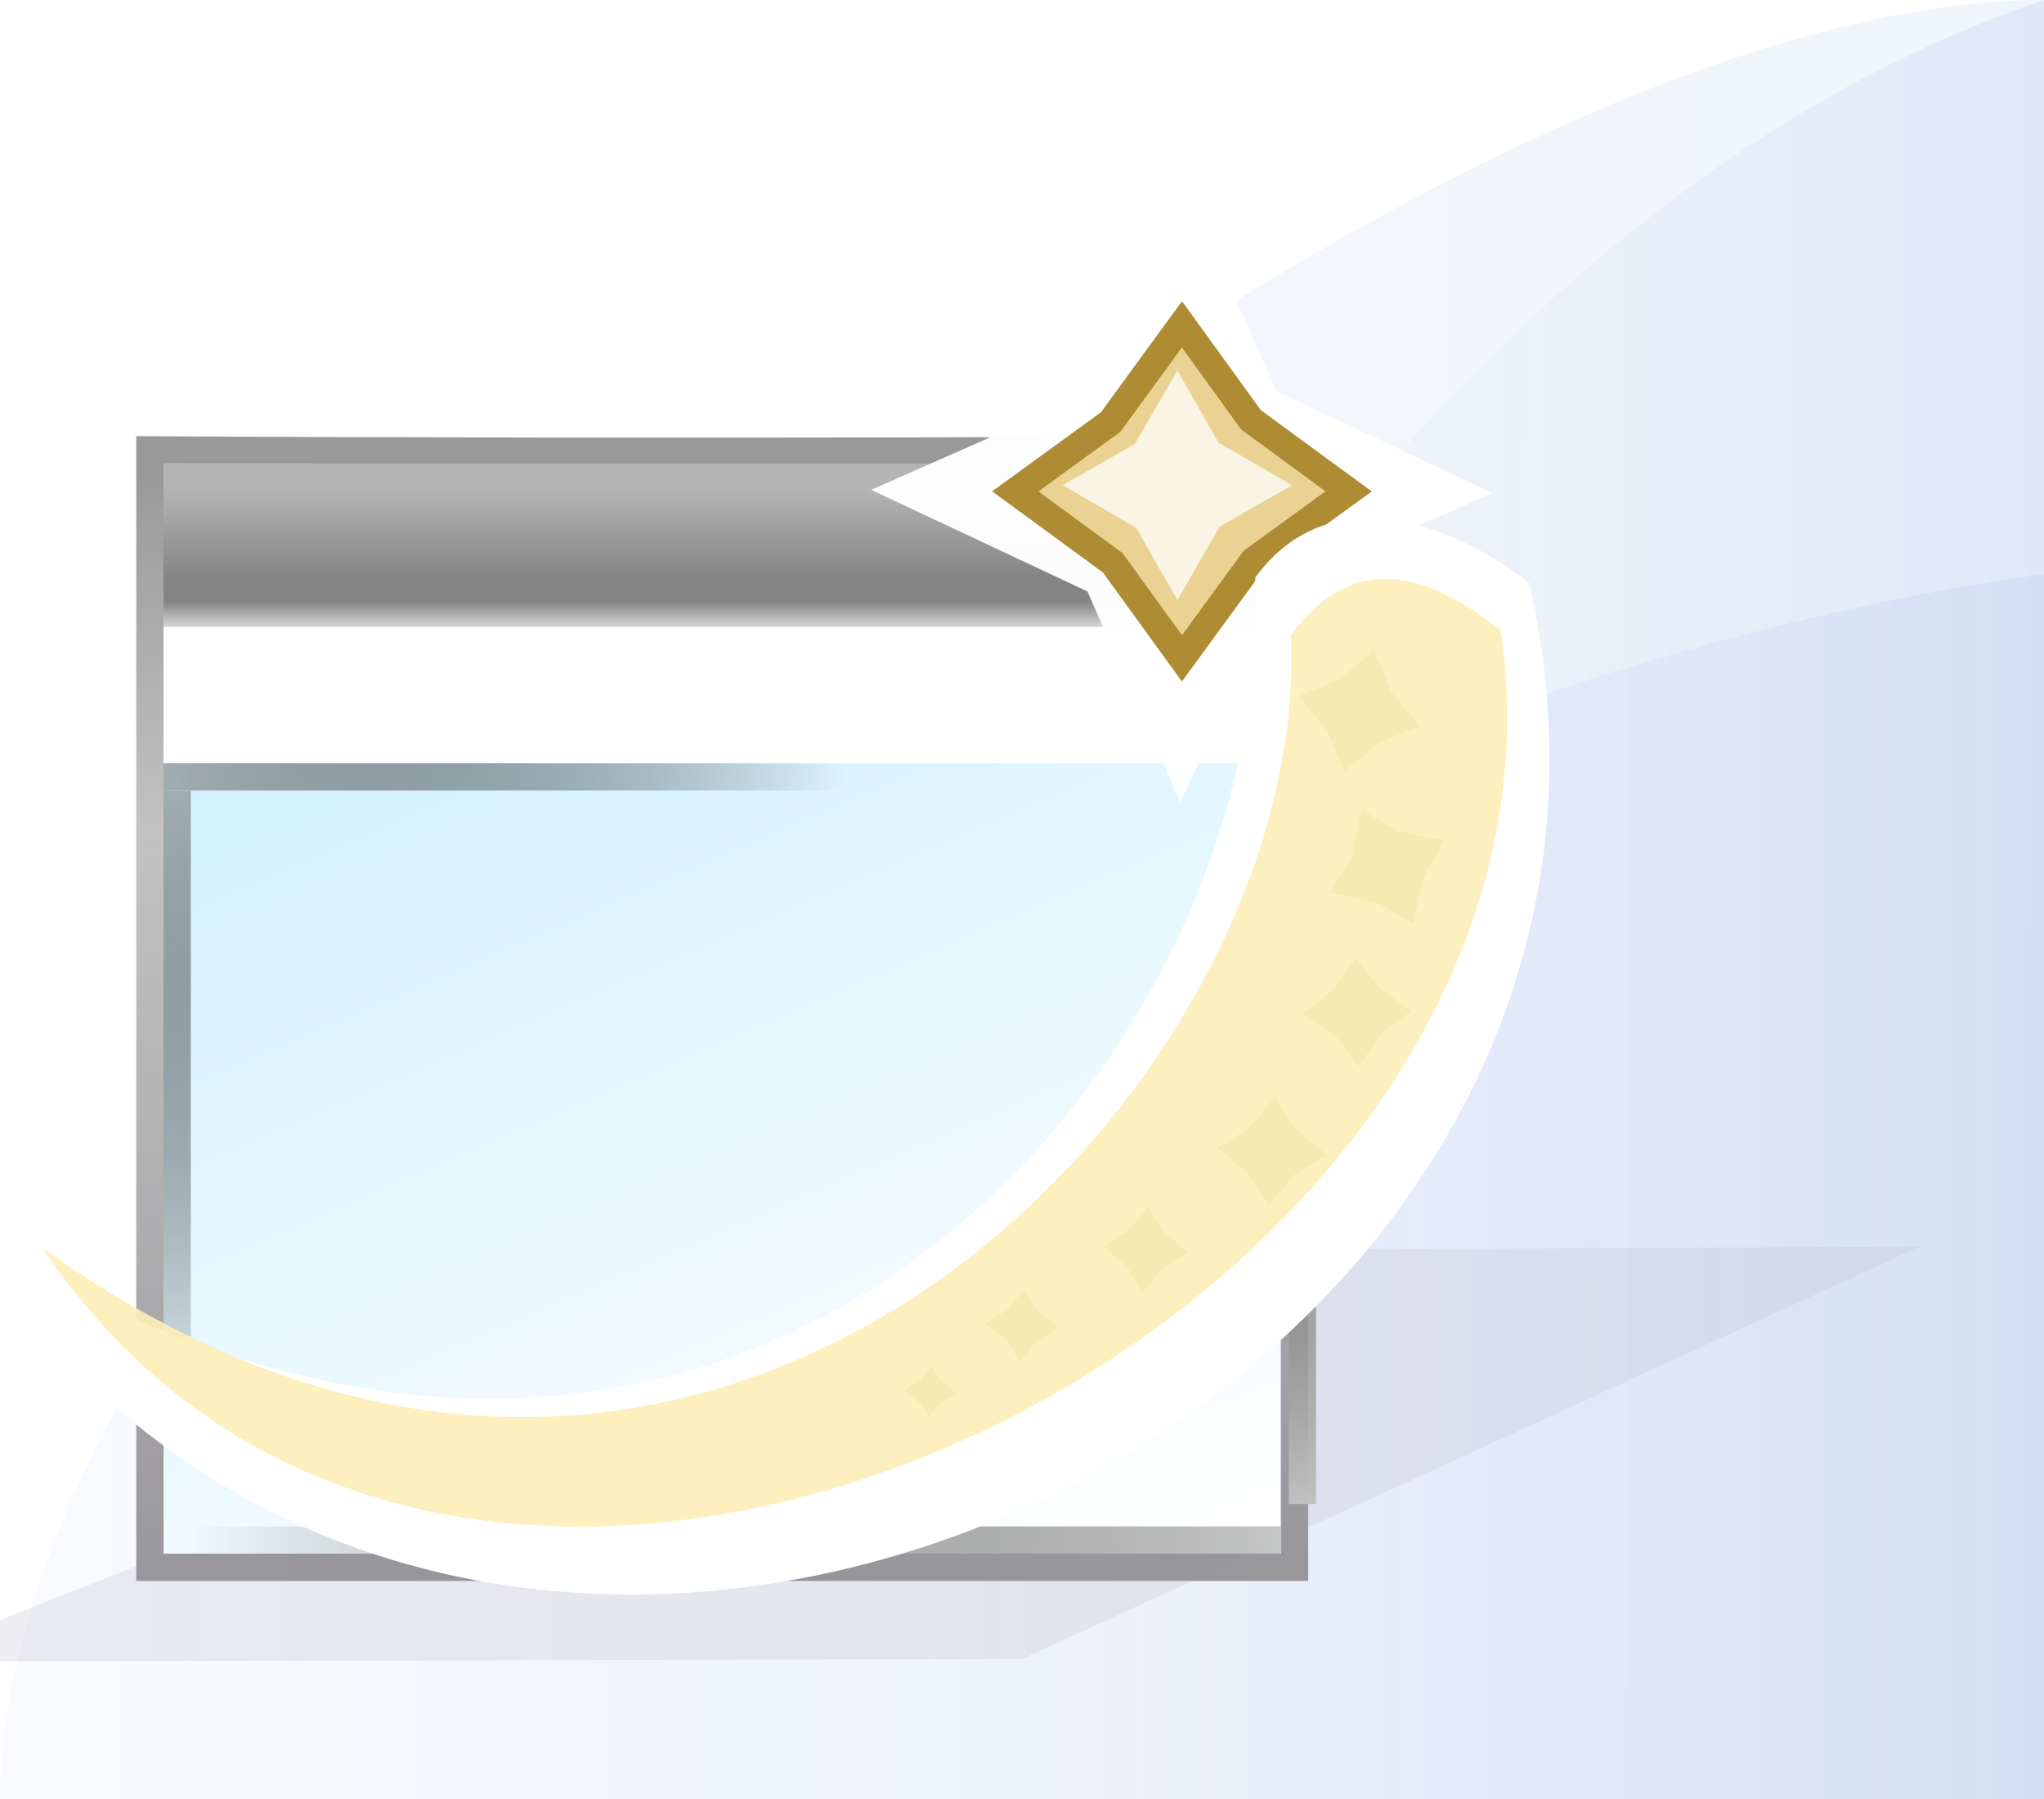 <?xml version="1.0" encoding="UTF-8" standalone="no"?>
<svg
   xmlns:dc="http://purl.org/dc/elements/1.1/"
   xmlns:cc="http://creativecommons.org/ns#"
   xmlns:rdf="http://www.w3.org/1999/02/22-rdf-syntax-ns#"
   xmlns:svg="http://www.w3.org/2000/svg"
   xmlns="http://www.w3.org/2000/svg"
   xmlns:xlink="http://www.w3.org/1999/xlink"
   xmlns:sodipodi="http://sodipodi.sourceforge.net/DTD/sodipodi-0.dtd"
   xmlns:inkscape="http://www.inkscape.org/namespaces/inkscape"
   inkscape:export-ydpi="90"
   inkscape:export-xdpi="90"
   inkscape:export-filename="/Users/d021678/git/eclipse.jdt.ui/org.eclipse.jdt.ui/icons/full/wizban/newclass_wiz2.png"
   sodipodi:docname="new_wiz.svg"
   inkscape:version="1.0rc1 (09960d6, 2020-04-09)"
   version="1.1"
   id="svg2"
   height="66"
   width="75">
  <defs
     id="defs4">
    <linearGradient
       inkscape:collect="always"
       id="linearGradient5904">
      <stop
         style="stop-color:#c5c6c6;stop-opacity:1"
         offset="0"
         id="stop5906" />
      <stop
         style="stop-color:#000000;stop-opacity:0;"
         offset="1"
         id="stop5908" />
    </linearGradient>
    <linearGradient
       inkscape:collect="always"
       id="linearGradient5898">
      <stop
         style="stop-color:#c0c1c1;stop-opacity:1"
         offset="0"
         id="stop5900" />
      <stop
         style="stop-color:#000000;stop-opacity:0;"
         offset="1"
         id="stop5902" />
    </linearGradient>
    <linearGradient
       id="linearGradient4541"
       inkscape:collect="always">
      <stop
         id="stop4543"
         offset="0"
         style="stop-color:#a1adb2;stop-opacity:1" />
      <stop
         id="stop4545"
         offset="1"
         style="stop-color:#000000;stop-opacity:0;" />
    </linearGradient>
    <linearGradient
       id="linearGradient4461"
       inkscape:collect="always">
      <stop
         id="stop4463"
         offset="0"
         style="stop-color:#d8d8d8;stop-opacity:1" />
      <stop
         style="stop-color:#848484;stop-opacity:1"
         offset="0.186"
         id="stop4488" />
      <stop
         style="stop-color:#848484;stop-opacity:1"
         offset="0.361"
         id="stop4486" />
      <stop
         id="stop4465"
         offset="1"
         style="stop-color:#b4b4b4;stop-opacity:1" />
    </linearGradient>
    <linearGradient
       id="linearGradient4972"
       inkscape:collect="always">
      <stop
         id="stop4974"
         offset="0"
         style="stop-color:#ffffff;stop-opacity:1" />
      <stop
         id="stop4976"
         offset="1"
         style="stop-color:#f5f8fd;stop-opacity:1" />
    </linearGradient>
    <linearGradient
       id="linearGradient4964"
       inkscape:collect="always">
      <stop
         id="stop4966"
         offset="0"
         style="stop-color:#ffffff;stop-opacity:1" />
      <stop
         id="stop4968"
         offset="1"
         style="stop-color:#e8eefa;stop-opacity:1" />
    </linearGradient>
    <linearGradient
       id="linearGradient4956"
       inkscape:collect="always">
      <stop
         id="stop4958"
         offset="0"
         style="stop-color:#fcfdfe;stop-opacity:1" />
      <stop
         id="stop4960"
         offset="1"
         style="stop-color:#dee6f8;stop-opacity:1" />
    </linearGradient>
    <filter
       id="filter8854"
       inkscape:label="Drop Shadow"
       style="color-interpolation-filters:sRGB">
      <feFlood
         id="feFlood8856"
         result="flood"
         flood-color="rgb(244,248,254)"
         flood-opacity="0.933" />
      <feComposite
         id="feComposite8858"
         result="composite1"
         operator="in"
         in2="SourceGraphic"
         in="flood" />
      <feGaussianBlur
         id="feGaussianBlur8860"
         result="blur"
         stdDeviation="1.2"
         in="composite1" />
      <feOffset
         id="feOffset8862"
         result="offset"
         dy="3"
         dx="-1" />
      <feComposite
         id="feComposite8864"
         result="composite2"
         operator="over"
         in2="offset"
         in="SourceGraphic" />
    </filter>
    <linearGradient
       id="linearGradient6122">
      <stop
         id="stop6124"
         offset="0"
         style="stop-color:#c0c0c0;stop-opacity:1" />
      <stop
         style="stop-color:#adadad;stop-opacity:1"
         offset="0.5"
         id="stop6132" />
      <stop
         id="stop6126"
         offset="1"
         style="stop-color:#808080;stop-opacity:1" />
    </linearGradient>
    <linearGradient
       id="linearGradient7087">
      <stop
         id="stop7089"
         offset="0"
         style="stop-color:#17325d;stop-opacity:1;" />
      <stop
         style="stop-color:#b4d0e2;stop-opacity:1"
         offset="0.25"
         id="stop7091" />
      <stop
         style="stop-color:#b7d2e4;stop-opacity:1"
         offset="0.5"
         id="stop7093" />
      <stop
         id="stop7095"
         offset="0.75"
         style="stop-color:#acc9de;stop-opacity:1" />
      <stop
         id="stop7097"
         offset="1"
         style="stop-color:#3e72a7;stop-opacity:1" />
    </linearGradient>
    <mask
       maskUnits="userSpaceOnUse"
       id="mask7366">
      <path
         sodipodi:nodetypes="ccccccc"
         inkscape:connector-curvature="0"
         id="path7368"
         d="m -16.593,1040.862 9.99,0 0,10.002 -2.983,3.038 -5.966,0 c -0.53,-0.022 -1.041,-0.552 -1.041,-1.038 z"
         style="fill:#ffffff;fill-opacity:1;stroke:#ffffff;stroke-width:1;stroke-linecap:butt;stroke-linejoin:miter;stroke-miterlimit:4;stroke-opacity:1;stroke-dashoffset:0;display:inline" />
    </mask>
    <linearGradient
       id="linearGradient7584-5">
      <stop
         style="stop-color:#f9cd5f;stop-opacity:1"
         offset="0"
         id="stop7586-4" />
      <stop
         style="stop-color:#fbf0b4;stop-opacity:1"
         offset="1"
         id="stop7588-5" />
    </linearGradient>
    <linearGradient
       id="linearGradient7592-1">
      <stop
         style="stop-color:#bd8416;stop-opacity:1"
         offset="0"
         id="stop7594-6" />
      <stop
         style="stop-color:#a66b10;stop-opacity:1"
         offset="1"
         id="stop7596-9" />
    </linearGradient>
    <linearGradient
       id="linearGradient10798-1-9-3-7-6-6-6-2-6-7-98-9-4-1">
      <stop
         id="stop10800-5-2-1-8-20-4-0-2-1-9-0-0-1-1"
         offset="0"
         style="stop-color:#5aad60;stop-opacity:1;" />
      <stop
         style="stop-color:#5bb26a;stop-opacity:1;"
         offset="0.5"
         id="stop10806-6-8-5-3-9-2-2-7-0-4-2-7-8-9" />
      <stop
         id="stop10802-1-5-3-0-4-6-8-5-5-6-69-6-4-0"
         offset="1"
         style="stop-color:#a4c589;stop-opacity:1" />
    </linearGradient>
    <mask
       id="mask7366-4"
       maskUnits="userSpaceOnUse">
      <path
         style="fill:#ffffff;fill-opacity:1;stroke:#ffffff;stroke-width:1;stroke-linecap:butt;stroke-linejoin:miter;stroke-miterlimit:4;stroke-opacity:1;stroke-dashoffset:0;display:inline"
         d="m -16.593,1040.862 9.99,0 0,10.002 -2.983,3.038 -5.966,0 c -0.53,-0.022 -1.041,-0.552 -1.041,-1.038 z"
         id="path7368-2"
         inkscape:connector-curvature="0"
         sodipodi:nodetypes="ccccccc" />
    </mask>
    <linearGradient
       y2="1041.911"
       x2="4.778"
       y1="1039.812"
       x1="4.778"
       gradientTransform="translate(-20,0)"
       gradientUnits="userSpaceOnUse"
       id="linearGradient9331"
       xlink:href="#linearGradient7087"
       inkscape:collect="always" />
    <linearGradient
       inkscape:collect="always"
       xlink:href="#linearGradient7087"
       id="linearGradient9333"
       gradientUnits="userSpaceOnUse"
       gradientTransform="translate(-18,4.7e-5)"
       x1="4.778"
       y1="1039.812"
       x2="4.778"
       y2="1041.911" />
    <linearGradient
       inkscape:collect="always"
       xlink:href="#linearGradient7087"
       id="linearGradient9335"
       gradientUnits="userSpaceOnUse"
       gradientTransform="translate(-16,4.7e-5)"
       x1="4.778"
       y1="1039.812"
       x2="4.778"
       y2="1041.911" />
    <linearGradient
       inkscape:collect="always"
       xlink:href="#linearGradient7087"
       id="linearGradient9337"
       gradientUnits="userSpaceOnUse"
       gradientTransform="translate(-14,4.7e-5)"
       x1="4.778"
       y1="1039.812"
       x2="4.778"
       y2="1041.911" />
    <linearGradient
       inkscape:collect="always"
       xlink:href="#linearGradient7087"
       id="linearGradient9339"
       gradientUnits="userSpaceOnUse"
       gradientTransform="translate(-12,4.7e-5)"
       x1="4.778"
       y1="1039.812"
       x2="4.778"
       y2="1041.911" />
    <linearGradient
       inkscape:collect="always"
       xlink:href="#linearGradient4956"
       id="linearGradient68073"
       x1="88.22"
       y1="1042.797"
       x2="163.22"
       y2="1042.797"
       gradientUnits="userSpaceOnUse"
       gradientTransform="translate(-80,0)" />
    <linearGradient
       inkscape:collect="always"
       xlink:href="#linearGradient4964"
       id="linearGradient68075"
       x1="94.47"
       y1="1032.267"
       x2="163.22"
       y2="1032.267"
       gradientUnits="userSpaceOnUse"
       gradientTransform="translate(-80,0)" />
    <linearGradient
       inkscape:collect="always"
       xlink:href="#linearGradient4972"
       id="linearGradient68077"
       x1="88.22"
       y1="1032.267"
       x2="152.722"
       y2="1032.267"
       gradientUnits="userSpaceOnUse"
       gradientTransform="translate(-80,0)" />
    <filter
       style="color-interpolation-filters:sRGB"
       inkscape:label="Drop Shadow"
       id="filter8854-9">
      <feFlood
         flood-opacity="0.933"
         flood-color="rgb(244,248,254)"
         result="flood"
         id="feFlood8856-0" />
      <feComposite
         in="flood"
         in2="SourceGraphic"
         operator="in"
         result="composite1"
         id="feComposite8858-2" />
      <feGaussianBlur
         in="composite1"
         stdDeviation="1.2"
         result="blur"
         id="feGaussianBlur8860-3" />
      <feOffset
         dx="-1"
         dy="3"
         result="offset"
         id="feOffset8862-2" />
      <feComposite
         in="SourceGraphic"
         in2="offset"
         operator="over"
         result="composite2"
         id="feComposite8864-3" />
    </filter>
    <linearGradient
       id="linearGradient10798-1-9-3-7-6-8-9-0-9-1">
      <stop
         style="stop-color:#7564b1;stop-opacity:1"
         offset="0"
         id="stop10800-5-2-1-8-20-6-4-9-8-2" />
      <stop
         id="stop10806-6-8-5-3-9-24-8-4-3-2"
         offset="0.5"
         style="stop-color:#5d4aa1;stop-opacity:1" />
      <stop
         style="stop-color:#9283c3;stop-opacity:1"
         offset="1"
         id="stop10802-1-5-3-0-4-8-4-2-9-2" />
    </linearGradient>
    <linearGradient
       id="linearGradient7540-2-3-8-7">
      <stop
         style="stop-color:#ffffff;stop-opacity:0.502"
         offset="0"
         id="stop7542-8-7-5-3" />
      <stop
         id="stop7544-8-2-0-5"
         offset="0.476"
         style="stop-color:#ffffff;stop-opacity:1" />
      <stop
         id="stop7546-1-7-9-5"
         offset="0.5"
         style="stop-color:#ffffff;stop-opacity:0" />
      <stop
         style="stop-color:#ffffff;stop-opacity:0;"
         offset="1"
         id="stop7548-98-9-2-4" />
    </linearGradient>
    <linearGradient
       id="linearGradient7272-66-4-5-5-5-8"
       inkscape:collect="always">
      <stop
         id="stop7274-6-0-1-7-4-7"
         offset="0"
         style="stop-color:#8f6c10;stop-opacity:1" />
      <stop
         id="stop7276-66-6-3-9-1-4"
         offset="1"
         style="stop-color:#c9a645;stop-opacity:1" />
    </linearGradient>
    <linearGradient
       inkscape:collect="always"
       xlink:href="#linearGradient7540-2-3-8-7"
       id="linearGradient10540"
       gradientUnits="userSpaceOnUse"
       x1="-22.454"
       y1="1030.341"
       x2="-10.16"
       y2="1030.341" />
    <linearGradient
       inkscape:collect="always"
       xlink:href="#linearGradient7540-2-3-8-7"
       id="linearGradient10542"
       gradientUnits="userSpaceOnUse"
       gradientTransform="matrix(0,1,-1,0,1014.034,1046.648)"
       x1="-22.454"
       y1="1030.341"
       x2="-10.16"
       y2="1030.341" />
    <linearGradient
       inkscape:collect="always"
       xlink:href="#linearGradient7272-66-4-5-5-5-8"
       id="linearGradient10544"
       gradientUnits="userSpaceOnUse"
       gradientTransform="matrix(0.956,0,0,0.956,-0.72,45.488)"
       x1="-15.946"
       y1="1037.466"
       x2="-15.946"
       y2="1023.257" />
    <mask
       maskUnits="userSpaceOnUse"
       id="mask10620">
      <path
         sodipodi:type="arc"
         style="font-size:13.589px;font-style:normal;font-weight:normal;line-height:125%;letter-spacing:0px;word-spacing:0px;fill:#ffffff;fill-opacity:1;stroke:#ffffff;stroke-width:2.166;stroke-linecap:round;stroke-linejoin:round;stroke-miterlimit:4;stroke-opacity:1;stroke-dasharray:none;stroke-dashoffset:0;display:inline;font-family:Sans"
         id="path10622"
         sodipodi:cx="388.125"
         sodipodi:cy="468.23718"
         sodipodi:rx="10.625"
         sodipodi:ry="10.625"
         d="m 398.75,468.237 a 10.625,10.625 0 1 1 -21.25,0 10.625,10.625 0 1 1 21.25,0 z"
         transform="matrix(0.555,0,0,0.555,-206.96,787.087)" />
    </mask>
    <linearGradient
       id="linearGradient4528-9-5-7-9-7-3">
      <stop
         style="stop-color:#e0c576;stop-opacity:1;"
         offset="0"
         id="stop4530-0-5-0-5-8-4" />
      <stop
         style="stop-color:#9e7916;stop-opacity:1"
         offset="1"
         id="stop4532-7-9-3-3-6-1" />
    </linearGradient>
    <linearGradient
       id="linearGradient6281-8-0-1-6-6-4-2-8-0">
      <stop
         id="stop6283-0-2-2-1-2-0-1-6-0"
         offset="0"
         style="stop-color:#f7f9fb;stop-opacity:1" />
      <stop
         id="stop6285-5-0-9-7-6-9-9-1-9"
         offset="1"
         style="stop-color:#ffd680;stop-opacity:1" />
    </linearGradient>
    <linearGradient
       gradientTransform="translate(-88.22,-999.267)"
       gradientUnits="userSpaceOnUse"
       y2="1032.267"
       x2="163.22"
       y1="1032.267"
       x1="88.22"
       id="linearGradient4978"
       xlink:href="#linearGradient4972-7"
       inkscape:collect="always" />
    <linearGradient
       id="linearGradient4972-7"
       inkscape:collect="always">
      <stop
         id="stop4974-8"
         offset="0"
         style="stop-color:#b8ccf1;stop-opacity:0.102" />
      <stop
         id="stop4976-1"
         offset="1"
         style="stop-color:#6e97e2;stop-opacity:0.102" />
    </linearGradient>
    <linearGradient
       gradientTransform="translate(-88.22,-999.267)"
       gradientUnits="userSpaceOnUse"
       y2="1032.267"
       x2="163.22"
       y1="1032.184"
       x1="118.386"
       id="linearGradient4970"
       xlink:href="#linearGradient4964-3"
       inkscape:collect="always" />
    <linearGradient
       id="linearGradient4964-3"
       inkscape:collect="always">
      <stop
         id="stop4966-1"
         offset="0"
         style="stop-color:#ffffff;stop-opacity:0.349" />
      <stop
         id="stop4968-1"
         offset="1"
         style="stop-color:#91ade6;stop-opacity:1" />
    </linearGradient>
    <linearGradient
       gradientTransform="translate(-88.22,-999.267)"
       gradientUnits="userSpaceOnUse"
       y2="1042.797"
       x2="163.22"
       y1="1042.797"
       x1="88.22"
       id="linearGradient4962"
       xlink:href="#linearGradient4956-2"
       inkscape:collect="always" />
    <linearGradient
       id="linearGradient4956-2"
       inkscape:collect="always">
      <stop
         id="stop4958-5"
         offset="0"
         style="stop-color:#fcfdfe;stop-opacity:0.256" />
      <stop
         id="stop4960-6"
         offset="1"
         style="stop-color:#98aae7;stop-opacity:0.404" />
    </linearGradient>
    <linearGradient
       id="linearGradient3827">
      <stop
         style="stop-color:#ffffff;stop-opacity:0;"
         offset="0"
         id="stop3829" />
      <stop
         id="stop3835"
         offset="0.601"
         style="stop-color:#ffffff;stop-opacity:1;" />
      <stop
         style="stop-color:#ffffff;stop-opacity:0;"
         offset="1"
         id="stop3831" />
    </linearGradient>
    <linearGradient
       id="linearGradient10798-1-9-3-7-6-8-9-0-9-1-0">
      <stop
         style="stop-color:#f3faed;stop-opacity:1"
         offset="0"
         id="stop10800-5-2-1-8-20-6-4-9-8-2-9" />
      <stop
         id="stop10806-6-8-5-3-9-24-8-4-3-2-4"
         offset="0.659"
         style="stop-color:#e7f4da;stop-opacity:1" />
      <stop
         style="stop-color:#67bf1f;stop-opacity:1"
         offset="1"
         id="stop10802-1-5-3-0-4-8-4-2-9-2-5" />
    </linearGradient>
    <linearGradient
       gradientTransform="matrix(1.185,0,0,0.666,-15.612,341.573)"
       gradientUnits="userSpaceOnUse"
       y2="1011.338"
       x2="19.083"
       y1="1052.448"
       x1="50.703"
       id="linearGradient6375-6"
       xlink:href="#linearGradient4994"
       inkscape:collect="always" />
    <linearGradient
       inkscape:collect="always"
       id="linearGradient4994">
      <stop
         style="stop-color:#ffffff;stop-opacity:1"
         offset="0"
         id="stop4996" />
      <stop
         style="stop-color:#d2f1ff;stop-opacity:1"
         offset="1"
         id="stop4998" />
    </linearGradient>
    <linearGradient
       y2="1051.583"
       x2="10.633"
       y1="1039.059"
       x1="10.633"
       gradientTransform="matrix(4.186,0,0,3.194,-17.514,-2315.119)"
       gradientUnits="userSpaceOnUse"
       id="linearGradient4238"
       xlink:href="#linearGradient4902"
       inkscape:collect="always" />
    <linearGradient
       inkscape:collect="always"
       id="linearGradient4902">
      <stop
         style="stop-color:#777777;stop-opacity:0.749"
         offset="0"
         id="stop4904" />
      <stop
         id="stop4469"
         offset="0.332"
         style="stop-color:#aeaeae;stop-opacity:0.749" />
      <stop
         style="stop-color:#939195;stop-opacity:0.933"
         offset="1"
         id="stop4906" />
    </linearGradient>
    <linearGradient
       gradientTransform="matrix(1,0,0,1.2,-35,-192.273)"
       gradientUnits="userSpaceOnUse"
       y2="997.196"
       x2="60.07"
       y1="1001.362"
       x1="60.07"
       id="linearGradient4467"
       xlink:href="#linearGradient4461"
       inkscape:collect="always" />
    <linearGradient
       gradientTransform="matrix(1.316,0,0,1.316,-47.948,-311.295)"
       gradientUnits="userSpaceOnUse"
       y2="1008.362"
       x2="60"
       y1="1007.862"
       x1="41"
       id="linearGradient4547"
       xlink:href="#linearGradient4541"
       inkscape:collect="always" />
    <linearGradient
       gradientTransform="matrix(0,1.263,-1.263,0,1279.637,963.57)"
       gradientUnits="userSpaceOnUse"
       y2="1008.362"
       x2="60"
       y1="1007.862"
       x1="41"
       id="linearGradient4547-0"
       xlink:href="#linearGradient4541"
       inkscape:collect="always" />
    <linearGradient
       gradientTransform="matrix(0,1,-1,0,1034.362,967.361)"
       gradientUnits="userSpaceOnUse"
       y2="1008.362"
       x2="60"
       y1="1007.862"
       x1="41"
       id="linearGradient5885"
       xlink:href="#linearGradient4541"
       inkscape:collect="always" />
    <linearGradient
       y2="1007.836"
       x2="60.036"
       y1="1007.862"
       x1="41"
       gradientTransform="matrix(-2.105,0,0,-1.29,133.317,2343.33)"
       gradientUnits="userSpaceOnUse"
       id="linearGradient5890"
       xlink:href="#linearGradient5904"
       inkscape:collect="always" />
    <linearGradient
       y2="1007.85"
       x2="59.944"
       y1="1007.862"
       x1="41"
       gradientTransform="matrix(0,-1.368,2.233,0,-2202.45,1097.643)"
       gradientUnits="userSpaceOnUse"
       id="linearGradient5892"
       xlink:href="#linearGradient5898"
       inkscape:collect="always" />
    <linearGradient
       y2="1023.291"
       x2="75.02"
       y1="1041.083"
       x1="49.217"
       gradientUnits="userSpaceOnUse"
       id="linearGradient6406"
       xlink:href="#linearGradient5517"
       inkscape:collect="always" />
    <filter
       height="1.171"
       y="-0.086"
       width="1.055"
       x="-0.027"
       id="filter4344"
       style="color-interpolation-filters:sRGB"
       inkscape:collect="always">
      <feGaussianBlur
         id="feGaussianBlur4346"
         stdDeviation="0.571"
         inkscape:collect="always" />
    </filter>
    <linearGradient
       inkscape:collect="always"
       id="linearGradient5517">
      <stop
         style="stop-color:#c5c3d4;stop-opacity:0.729"
         offset="0"
         id="stop5519" />
      <stop
         style="stop-color:#c5c3d4;stop-opacity:0.729"
         offset="1"
         id="stop5521" />
    </linearGradient>
    <filter
       height="1.235"
       y="-0.118"
       width="1.235"
       x="-0.118"
       id="filter4598"
       style="color-interpolation-filters:sRGB"
       inkscape:collect="always">
      <feGaussianBlur
         id="feGaussianBlur4600"
         stdDeviation="1.078"
         inkscape:collect="always" />
    </filter>
    <filter
       height="1.122"
       y="-0.061"
       width="1.079"
       x="-0.04"
       id="filter4935"
       style="color-interpolation-filters:sRGB"
       inkscape:collect="always">
      <feGaussianBlur
         id="feGaussianBlur4937"
         stdDeviation="0.86"
         inkscape:collect="always" />
    </filter>
    <filter
       height="1.153"
       y="-0.076"
       width="1.099"
       x="-0.049"
       id="filter4992"
       style="color-interpolation-filters:sRGB"
       inkscape:collect="always">
      <feGaussianBlur
         id="feGaussianBlur4994"
         stdDeviation="1.075"
         inkscape:collect="always" />
    </filter>
    <filter
       height="1.211"
       y="-0.106"
       width="1.211"
       x="-0.106"
       id="filter5052"
       style="color-interpolation-filters:sRGB"
       inkscape:collect="always">
      <feGaussianBlur
         id="feGaussianBlur5054"
         stdDeviation="0.968"
         inkscape:collect="always" />
    </filter>
  </defs>
  <sodipodi:namedview
     inkscape:document-rotation="0"
     inkscape:bbox-nodes="true"
     inkscape:snap-bbox="true"
     inkscape:snap-global="false"
     inkscape:guide-bbox="true"
     showguides="true"
     inkscape:window-maximized="1"
     inkscape:window-y="23"
     inkscape:window-x="0"
     inkscape:window-height="1035"
     inkscape:window-width="1920"
     showgrid="true"
     inkscape:current-layer="layer2"
     inkscape:document-units="px"
     inkscape:cy="33"
     inkscape:cx="34.549278"
     inkscape:zoom="12.530303"
     inkscape:pageshadow="2"
     inkscape:pageopacity="0"
     borderopacity="1.0"
     bordercolor="#666666"
     pagecolor="#bcbcbc"
     id="base">
    <inkscape:grid
       snapvisiblegridlinesonly="true"
       enabled="true"
       visible="true"
       empspacing="5"
       id="grid4112"
       type="xygrid" />
  </sodipodi:namedview>
  <g
     sodipodi:insensitive="true"
     style="display:inline"
     inkscape:label="Background"
     id="layer2"
     inkscape:groupmode="layer">
    <path
       style="display:inline;fill:url(#linearGradient4978);fill-opacity:1;stroke:none"
       d="M 75,0 75,66 1e-6,66 C 1e-6,41.205 50.01,0 75,0 Z"
       id="rect4113-1"
       inkscape:connector-curvature="0"
       sodipodi:nodetypes="cccc" />
    <path
       style="display:inline;opacity:0.404;fill:url(#linearGradient4962);fill-opacity:1;stroke:none"
       d="M 75,21.061 75,66 1e-6,66 C 10.625,47.804 43.51,25.436 75,21.061 Z"
       id="rect4113-1-0"
       inkscape:connector-curvature="0"
       sodipodi:nodetypes="cccc" />
    <g
       transform="matrix(0.279,0,0,0.279,-14.618,-107.529)"
       style="display:inline"
       id="g11331-3-1-1-7">
      <g
         id="g13408-8-2"
         style="fill:#737986;fill-opacity:1;stroke:#595e68;stroke-opacity:1" />
    </g>
    <path
       style="display:inline;opacity:0.184;fill:url(#linearGradient4970);fill-opacity:1;stroke:none"
       d="M 75,4.0000001e-7 75,66 30,66 C 30,46.154 47.709,9.25 75,4e-7 Z"
       id="rect4113-1-7"
       inkscape:connector-curvature="0"
       sodipodi:nodetypes="cccc" />
  </g>
  <g
     transform="translate(0,-986.362)"
     style="display:inline"
     id="layer1"
     inkscape:groupmode="layer"
     inkscape:label="Foreground">
    <path
       transform="matrix(1.411,0,0,0.948,-52.769,62.627)"
       style="display:inline;opacity:0.63;fill:url(#linearGradient6406);fill-opacity:1;stroke:none;filter:url(#filter4344)"
       d="m 61.725,1022.81 c 8.529,-0.052 25.588,-0.157 25.588,-0.157 l -23.336,15.955 -29.323,0.101 z"
       id="rect4001-3-4-5"
       inkscape:connector-curvature="0"
       sodipodi:nodetypes="ccccc" />
    <path
       style="display:inline;fill:url(#linearGradient6375-6);fill-opacity:1;stroke:none"
       d="m 6,1014.361 41,3e-4 c 0,0 -0.067,15.372 0,29 l -41,0 z"
       id="rect4001-3-4"
       inkscape:connector-curvature="0"
       sodipodi:nodetypes="ccccc" />
    <path
       style="fill:none;stroke:url(#linearGradient4238);stroke-width:1;stroke-linecap:butt;stroke-linejoin:miter;stroke-miterlimit:4;stroke-dashoffset:0;stroke-opacity:1"
       d="m 5.5,1002.865 c 18.335,0.115 42.001,0 42.001,0 l 0,40.996 -42.001,0 z"
       id="rect4001-1"
       inkscape:connector-curvature="0"
       sodipodi:nodetypes="ccccc" />
    <path
       style="display:inline;fill:#ffffff;fill-opacity:1;stroke:none"
       d="m 6,1008.361 41,10e-5 c 0,0 -0.067,3.18 0,6 l -41,0 z"
       id="rect4001-3-4-1"
       inkscape:connector-curvature="0"
       sodipodi:nodetypes="ccccc" />
    <path
       style="display:inline;fill:url(#linearGradient4467);fill-opacity:1;stroke:none"
       d="m 6,1003.361 41,10e-5 c 0,0 -0.067,3.18 0,6 l -41,0 z"
       id="rect4001-3-4-1-6"
       inkscape:connector-curvature="0"
       sodipodi:nodetypes="ccccc" />
    <path
       inkscape:transform-center-y="-0.038291162"
       inkscape:transform-center-x="0.024228362"
       transform="matrix(0.962,0,0,0.962,44.33,989.962)"
       d="m 10.853,15.061 -8.041,3.544 -3.874,8.248 -3.544,-8.041 -8.248,-3.874 8.041,-3.544 3.874,-8.248 3.544,8.041 z"
       inkscape:randomized="1.0408341e-17"
       inkscape:rounded="0"
       inkscape:flatsided="false"
       sodipodi:arg2="0.75740208"
       sodipodi:arg1="0.0051420537"
       sodipodi:r2="5.2471976"
       sodipodi:r1="11.853551"
       sodipodi:cy="15"
       sodipodi:cx="-1"
       sodipodi:sides="4"
       id="path4432-0"
       style="display:inline;opacity:0.986;fill:#ffffff;fill-opacity:1;stroke:none;stroke-width:1.354;stroke-linecap:round;stroke-linejoin:miter;stroke-miterlimit:4;stroke-dasharray:none;stroke-dashoffset:0;stroke-opacity:1;filter:url(#filter5052)"
       sodipodi:type="star" />
    <path
       inkscape:connector-curvature="0"
       id="path4539"
       d="m 6,1014.861 25,0"
       style="fill:none;fill-rule:evenodd;stroke:url(#linearGradient4547);stroke-width:1px;stroke-linecap:butt;stroke-linejoin:miter;stroke-opacity:1" />
    <path
       inkscape:connector-curvature="0"
       id="path4539-4"
       d="m 6.5,1015.361 0,24.001"
       style="display:inline;fill:none;fill-rule:evenodd;stroke:url(#linearGradient4547-0);stroke-width:1px;stroke-linecap:butt;stroke-linejoin:miter;stroke-opacity:1" />
    <path
       inkscape:connector-curvature="0"
       id="path4539-6"
       d="m 47.001,1042.862 -40,0"
       style="fill:none;fill-rule:evenodd;stroke:url(#linearGradient5890);stroke-width:1px;stroke-linecap:butt;stroke-linejoin:miter;stroke-opacity:1" />
    <path
       inkscape:connector-curvature="0"
       id="path4539-4-6"
       d="m 47.79,1041.538 0,-26"
       style="display:inline;fill:none;fill-rule:evenodd;stroke:url(#linearGradient5892);stroke-width:1px;stroke-linecap:butt;stroke-linejoin:miter;stroke-opacity:1" />
    <g
       id="g11331-3-1-1"
       style="display:inline"
       transform="matrix(0.928,0,0,0.928,-334.808,585.977)">
      <g
         style="fill:#737986;fill-opacity:1;stroke:#595e68;stroke-width:0.301;stroke-opacity:1"
         id="g13408-8" />
    </g>
    <g
       transform="matrix(3.325,0,0,3.325,49.654,-2426.211)"
       style="font-style:normal;font-weight:normal;font-size:13.589px;line-height:125%;font-family:Sans;letter-spacing:0px;word-spacing:0px;fill:#ffffff;fill-opacity:1;stroke:none"
       id="text6430-2" />
    <g
       id="text3782-3"
       style="font-style:normal;font-weight:normal;font-size:15.569px;line-height:125%;font-family:Sans;letter-spacing:0px;word-spacing:0px;fill:#ffffff;fill-opacity:1;stroke:none"
       transform="matrix(3.139,0,0,3.522,49.654,-2426.211)" />
    <g
       transform="matrix(0,-0.149,0.149,0,3.015,1093.276)"
       style="display:inline"
       id="g11331-3-1-1-00">
      <g
         id="g13408-8-1"
         style="fill:#737986;fill-opacity:1;stroke:#595e68;stroke-opacity:1" />
    </g>
    <g
       transform="matrix(1.123,0,0,1.123,51.605,-118.014)"
       style="display:inline"
       id="g7590-7-0" />
    <g
       transform="matrix(0.455,0,0,0.455,119.659,561.317)"
       style="display:inline"
       id="g7827-7-5" />
    <g
       id="g11331-3-1-1-0"
       style="display:inline"
       transform="matrix(0.279,0,0,0.279,71.714,852.063)">
      <g
         style="fill:#737986;fill-opacity:1;stroke:#595e68;stroke-opacity:1"
         id="g13408-8-4" />
    </g>
    <path
       inkscape:transform-center-y="-0.022175228"
       inkscape:transform-center-x="0.014015736"
       transform="matrix(0.556,0,0,0.557,43.925,996.034)"
       d="M 10,15 3.707,19.564 -1,26 -5.564,19.707 -12,15 -5.707,10.436 -1,4 3.564,10.293 Z"
       inkscape:randomized="1.0408341e-17"
       inkscape:rounded="0"
       inkscape:flatsided="false"
       sodipodi:arg2="0.76995223"
       sodipodi:arg1="0"
       sodipodi:r2="6.5560002"
       sodipodi:r1="11"
       sodipodi:cy="15"
       sodipodi:cx="-1"
       sodipodi:sides="4"
       id="path4432"
       style="opacity:0.986;fill:#e9d291;fill-opacity:1;stroke:#ac8b31;stroke-width:1.797;stroke-linecap:round;stroke-linejoin:miter;stroke-miterlimit:4;stroke-dasharray:none;stroke-dashoffset:0;stroke-opacity:1"
       sodipodi:type="star" />
    <path
       inkscape:transform-center-y="-0.015244411"
       inkscape:transform-center-x="0.0096437466"
       transform="matrix(0.383,0,0,0.383,43.583,998.419)"
       d="M 10,15 3.075,18.951 -1,26 -4.951,19.075 -12,15 -5.075,11.049 -1,4 2.951,10.925 Z"
       inkscape:randomized="1.0408341e-17"
       inkscape:rounded="0"
       inkscape:flatsided="false"
       sodipodi:arg2="0.76995223"
       sodipodi:arg1="0"
       sodipodi:r2="5.6760001"
       sodipodi:r1="11"
       sodipodi:cy="15"
       sodipodi:cx="-1"
       sodipodi:sides="4"
       id="path4432-0-1"
       style="display:inline;opacity:0.862;fill:#ffffff;fill-opacity:1;stroke:none;stroke-width:1.354;stroke-linecap:round;stroke-linejoin:miter;stroke-miterlimit:4;stroke-dasharray:none;stroke-dashoffset:0;stroke-opacity:1;filter:url(#filter4598)"
       sodipodi:type="star" />
    <path
       transform="matrix(1.154,0,0,1.162,-5.054,-166.208)"
       sodipodi:nodetypes="cccc"
       inkscape:connector-curvature="0"
       id="path4604-2"
       d="m 3.03,1030.475 c 24.101,15.496 41.964,-4.626 41.263,-20.357 2.427,-3.289 6.434,-1.596 8.706,0.174 6.228,27.006 -34.137,44.896 -49.969,20.183 z"
       style="display:inline;fill:#ffffff;fill-opacity:1;fill-rule:evenodd;stroke:none;stroke-width:1px;stroke-linecap:butt;stroke-linejoin:miter;stroke-opacity:1;filter:url(#filter4992)" />
    <path
       transform="matrix(1.029,0,0,1.03,-0.045,-30.596)"
       sodipodi:nodetypes="cccc"
       inkscape:connector-curvature="0"
       id="path4604"
       d="m 1.557,1031.787 c 23.676,16.977 45.298,-5.662 44.512,-21.821 2.427,-3.289 5.216,-1.949 7.488,-0.179 3.645,24.531 -36.765,44.763 -52,22 z"
       style="fill:#fceeb7;fill-opacity:0.906;fill-rule:evenodd;stroke:none;stroke-width:1px;stroke-linecap:butt;stroke-linejoin:miter;stroke-opacity:1;filter:url(#filter4935)" />
    <path
       inkscape:transform-center-y="-0.009315946"
       inkscape:transform-center-x="0.0030931468"
       transform="matrix(0.202,0.05,-0.05,0.202,50.824,1009.472)"
       d="M 10,15 3.707,19.564 -1,26 -5.564,19.707 -12,15 -5.707,10.436 -1,4 3.564,10.293 Z"
       inkscape:randomized="1.0408341e-17"
       inkscape:rounded="0"
       inkscape:flatsided="false"
       sodipodi:arg2="0.76995223"
       sodipodi:arg1="0"
       sodipodi:r2="6.5560002"
       sodipodi:r1="11"
       sodipodi:cy="15"
       sodipodi:cx="-1"
       sodipodi:sides="4"
       id="path4432-8"
       style="display:inline;opacity:0.281;fill:#e9d291;fill-opacity:1;stroke:none;stroke-width:6.771;stroke-linecap:round;stroke-linejoin:miter;stroke-miterlimit:4;stroke-dasharray:none;stroke-dashoffset:0;stroke-opacity:1"
       sodipodi:type="star" />
    <path
       inkscape:transform-center-y="-2.8188888"
       inkscape:transform-center-x="-47.000624"
       transform="matrix(0.189,-0.087,0.087,0.189,49.796,1015.237)"
       d="M 10,15 3.707,19.564 -1,26 -5.564,19.707 -12,15 -5.707,10.436 -1,4 3.564,10.293 Z"
       inkscape:randomized="1.0408341e-17"
       inkscape:rounded="0"
       inkscape:flatsided="false"
       sodipodi:arg2="0.76995223"
       sodipodi:arg1="0"
       sodipodi:r2="6.5560002"
       sodipodi:r1="11"
       sodipodi:cy="15"
       sodipodi:cx="-1"
       sodipodi:sides="4"
       id="path4432-8-4"
       style="display:inline;opacity:0.281;fill:#e9d291;fill-opacity:1;stroke:none;stroke-width:6.771;stroke-linecap:round;stroke-linejoin:miter;stroke-miterlimit:4;stroke-dasharray:none;stroke-dashoffset:0;stroke-opacity:1"
       sodipodi:type="star" />
    <path
       inkscape:transform-center-y="2.2788878"
       inkscape:transform-center-x="-2.9259864"
       transform="matrix(0.181,-0.004,0.004,0.181,49.923,1020.771)"
       d="M 10,15 3.707,19.564 -1,26 -5.564,19.707 -12,15 -5.707,10.436 -1,4 3.564,10.293 Z"
       inkscape:randomized="1.0408341e-17"
       inkscape:rounded="0"
       inkscape:flatsided="false"
       sodipodi:arg2="0.76995223"
       sodipodi:arg1="0"
       sodipodi:r2="6.5560002"
       sodipodi:r1="11"
       sodipodi:cy="15"
       sodipodi:cx="-1"
       sodipodi:sides="4"
       id="path4432-8-1"
       style="display:inline;opacity:0.281;fill:#e9d291;fill-opacity:1;stroke:none;stroke-width:6.771;stroke-linecap:round;stroke-linejoin:miter;stroke-miterlimit:4;stroke-dasharray:none;stroke-dashoffset:0;stroke-opacity:1"
       sodipodi:type="star" />
    <path
       inkscape:transform-center-y="2.5177633"
       inkscape:transform-center-x="-2.723135"
       transform="matrix(0.181,0.011,-0.011,0.181,47.018,1025.895)"
       d="M 10,15 3.707,19.564 -1,26 -5.564,19.707 -12,15 -5.707,10.436 -1,4 3.564,10.293 Z"
       inkscape:randomized="1.0408341e-17"
       inkscape:rounded="0"
       inkscape:flatsided="false"
       sodipodi:arg2="0.76995223"
       sodipodi:arg1="0"
       sodipodi:r2="6.5560002"
       sodipodi:r1="11"
       sodipodi:cy="15"
       sodipodi:cx="-1"
       sodipodi:sides="4"
       id="path4432-8-1-9"
       style="display:inline;opacity:0.281;fill:#e9d291;fill-opacity:1;stroke:none;stroke-width:6.771;stroke-linecap:round;stroke-linejoin:miter;stroke-miterlimit:4;stroke-dasharray:none;stroke-dashoffset:0;stroke-opacity:1"
       sodipodi:type="star" />
    <path
       inkscape:transform-center-y="1.961868"
       inkscape:transform-center-x="-2.1218241"
       transform="matrix(0.141,0.009,-0.009,0.141,42.308,1030.092)"
       d="M 10,15 3.707,19.564 -1,26 -5.564,19.707 -12,15 -5.707,10.436 -1,4 3.564,10.293 Z"
       inkscape:randomized="1.0408341e-17"
       inkscape:rounded="0"
       inkscape:flatsided="false"
       sodipodi:arg2="0.76995223"
       sodipodi:arg1="0"
       sodipodi:r2="6.5560002"
       sodipodi:r1="11"
       sodipodi:cy="15"
       sodipodi:cx="-1"
       sodipodi:sides="4"
       id="path4432-8-1-9-1"
       style="display:inline;opacity:0.281;fill:#e9d291;fill-opacity:1;stroke:none;stroke-width:6.771;stroke-linecap:round;stroke-linejoin:miter;stroke-miterlimit:4;stroke-dasharray:none;stroke-dashoffset:0;stroke-opacity:1"
       sodipodi:type="star" />
    <path
       inkscape:transform-center-y="1.6653616"
       inkscape:transform-center-x="-1.8010575"
       transform="matrix(0.12,0.007,-0.007,0.12,37.725,1033.195)"
       d="M 10,15 3.707,19.564 -1,26 -5.564,19.707 -12,15 -5.707,10.436 -1,4 3.564,10.293 Z"
       inkscape:randomized="1.0408341e-17"
       inkscape:rounded="0"
       inkscape:flatsided="false"
       sodipodi:arg2="0.76995223"
       sodipodi:arg1="0"
       sodipodi:r2="6.5560002"
       sodipodi:r1="11"
       sodipodi:cy="15"
       sodipodi:cx="-1"
       sodipodi:sides="4"
       id="path4432-8-1-9-1-6"
       style="display:inline;opacity:0.281;fill:#e9d291;fill-opacity:1;stroke:none;stroke-width:6.771;stroke-linecap:round;stroke-linejoin:miter;stroke-miterlimit:4;stroke-dasharray:none;stroke-dashoffset:0;stroke-opacity:1"
       sodipodi:type="star" />
    <path
       inkscape:transform-center-y="1.183723"
       inkscape:transform-center-x="-1.2801038"
       transform="matrix(0.085,0.005,-0.005,0.085,34.288,1036.145)"
       d="M 10,15 3.707,19.564 -1,26 -5.564,19.707 -12,15 -5.707,10.436 -1,4 3.564,10.293 Z"
       inkscape:randomized="1.0408341e-17"
       inkscape:rounded="0"
       inkscape:flatsided="false"
       sodipodi:arg2="0.76995223"
       sodipodi:arg1="0"
       sodipodi:r2="6.5560002"
       sodipodi:r1="11"
       sodipodi:cy="15"
       sodipodi:cx="-1"
       sodipodi:sides="4"
       id="path4432-8-1-9-1-6-0"
       style="display:inline;opacity:0.281;fill:#e9d291;fill-opacity:1;stroke:none;stroke-width:6.771;stroke-linecap:round;stroke-linejoin:miter;stroke-miterlimit:4;stroke-dasharray:none;stroke-dashoffset:0;stroke-opacity:1"
       sodipodi:type="star" />
  </g>
</svg>
